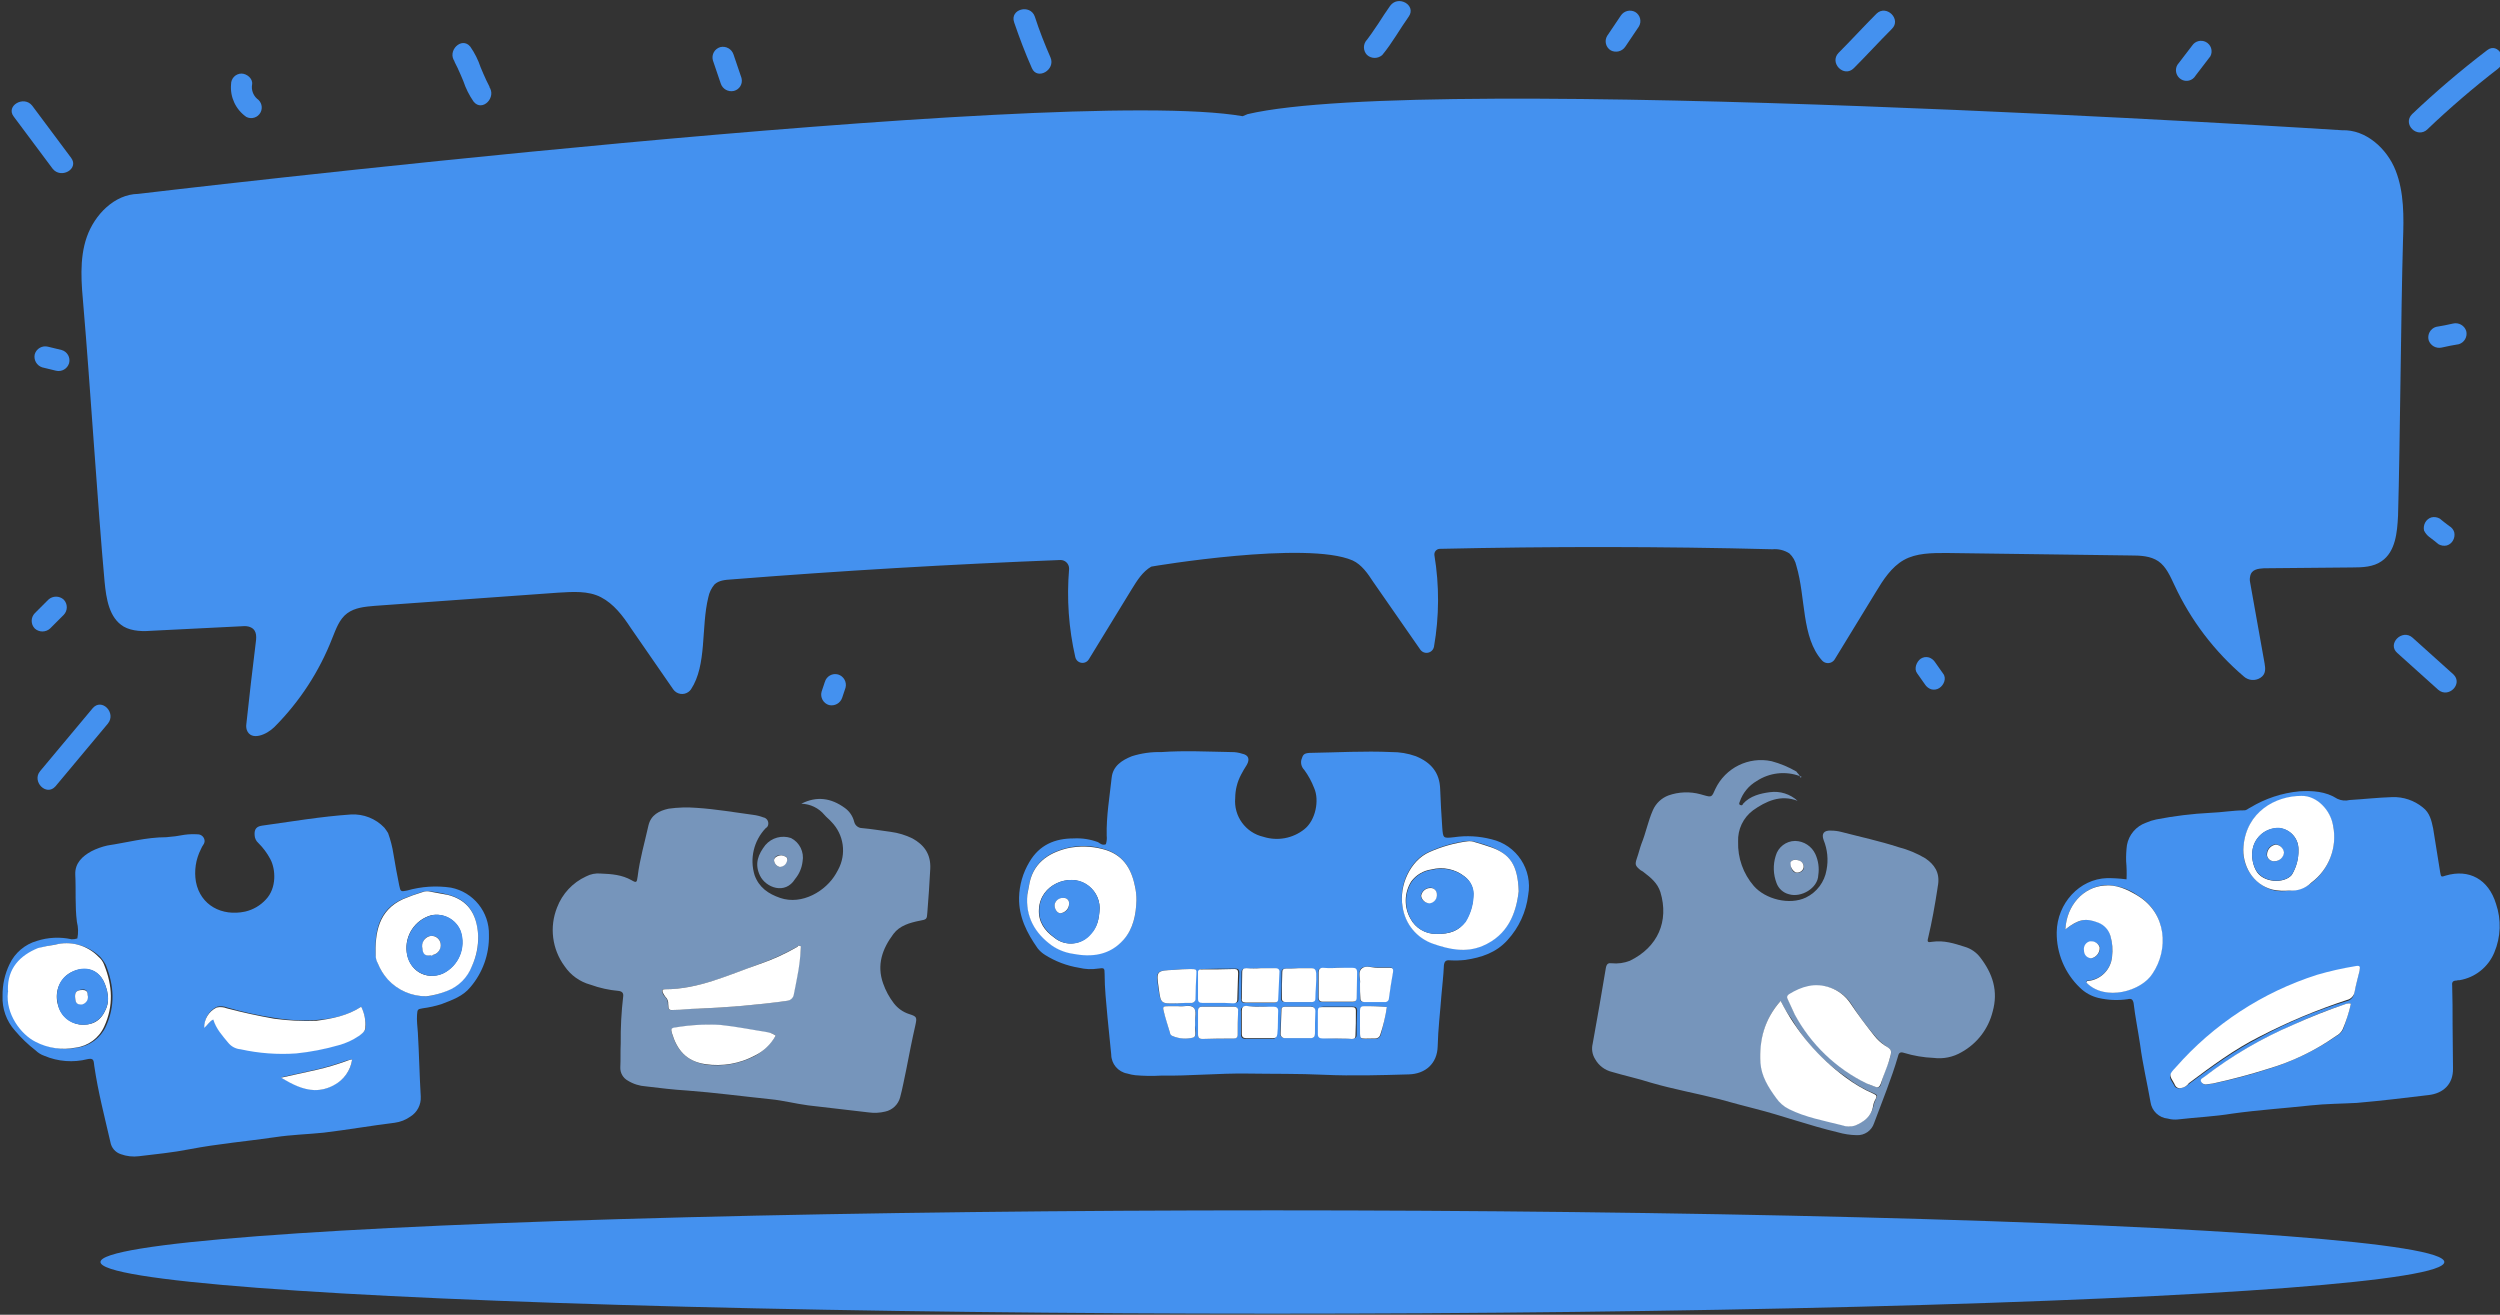 <?xml version="1.0" encoding="utf-8"?>
<!-- Generator: Adobe Illustrator 24.2.1, SVG Export Plug-In . SVG Version: 6.00 Build 0)  -->
<svg version="1.1" id="Layer_1" xmlns="http://www.w3.org/2000/svg" xmlns:xlink="http://www.w3.org/1999/xlink" x="0px" y="0px"
	 width="502px" height="264px" viewBox="0 0 502 264" enable-background="new 0 0 502 264" xml:space="preserve">
<rect x="0" y="0" width="502" height="264" fill="#333333" stroke="none"/>
<g>
	<path id="Path_194-2_1_" fill="#7695BB" d="M160.904,161.39c3.07-1.577,5.974-1.162,8.713,0.83c0.958,0.677,1.637,1.68,1.908,2.821
		c0.186,0.722,0.831,1.231,1.577,1.245c1.908,0.166,3.817,0.498,5.725,0.747c1.529,0.199,3.014,0.648,4.398,1.328
		c2.406,1.328,3.734,3.236,3.568,6.14c-0.166,2.904-0.332,5.808-0.581,8.713c-0.083,1.411-0.166,1.411-1.494,1.66
		c-2.074,0.415-4.066,0.996-5.311,2.655c-2.24,2.987-3.402,6.223-2.074,9.957c0.502,1.434,1.23,2.779,2.157,3.983
		c0.781,1.014,1.852,1.766,3.07,2.157c1.577,0.498,1.577,0.664,1.245,2.24c-0.664,2.904-1.245,5.891-1.826,8.879
		c-0.415,1.908-0.747,3.817-1.245,5.642c-0.393,1.423-1.544,2.51-2.987,2.821c-1.086,0.264-2.212,0.32-3.319,0.166
		c-4.066-0.498-8.049-0.913-12.115-1.411c-2.572-0.332-5.062-0.996-7.634-1.245c-5.642-0.581-11.202-1.328-16.761-1.743
		c-2.738-0.166-5.476-0.498-8.215-0.83c-1.294-0.082-2.548-0.481-3.651-1.162c-0.959-0.532-1.537-1.559-1.494-2.655
		c0.083-1.577,0-3.153,0.083-4.813c-0.039-3.161,0.127-6.32,0.498-9.459c0.083-0.664-0.249-0.996-0.913-1.079
		c-1.927-0.167-3.824-0.585-5.642-1.245c-2.134-0.576-3.99-1.902-5.228-3.734c-2.501-3.405-3.066-7.861-1.494-11.783
		c1.046-2.756,3.131-4.99,5.808-6.223c0.916-0.485,1.956-0.687,2.987-0.581c2.157,0.083,4.232,0.249,6.14,1.328
		c0.996,0.581,1.079,0.498,1.245-0.747c0.415-3.485,1.411-6.804,2.157-10.206c0.498-2.157,2.157-2.987,4.066-3.402
		c1.869-0.261,3.761-0.317,5.642-0.166c3.817,0.249,7.634,0.913,11.368,1.411c0.681,0.087,1.349,0.254,1.991,0.498
		c0.662,0.118,1.106,0.747,0.996,1.411c-0.031,0.316-0.218,0.596-0.498,0.747c-2.408,2.513-3.265,6.133-2.24,9.459
		c0.913,2.489,2.738,3.734,5.145,4.564c4.398,1.494,9.21-1.411,11.202-4.896c0.166-0.249,0.249-0.498,0.415-0.747
		c1.722-3.151,1.184-7.058-1.328-9.625c-0.415-0.498-0.996-0.913-1.411-1.411C164.399,162.247,162.704,161.43,160.904,161.39z
		 M160.821,190.017c-0.222-0.184-0.552-0.153-0.736,0.07c-0.004,0.004-0.007,0.009-0.011,0.013
		c-2.439,1.381-4.993,2.547-7.634,3.485c-6.14,2.24-12.198,5.062-19.002,5.062c-0.498,0-0.581,0.332-0.415,0.664
		c0.083,0.319,0.256,0.607,0.498,0.83c0.406,0.387,0.619,0.934,0.581,1.494c0.166,1.245,0.166,1.245,1.328,1.162
		c1.577-0.083,3.153-0.249,4.564-0.249c5.974-0.249,11.949-0.747,17.923-1.577c0.729-0.043,1.324-0.602,1.411-1.328
		c0.249-1.162,0.415-2.323,0.664-3.402C160.395,194.185,160.673,192.107,160.821,190.017L160.821,190.017z M155.76,207.957
		c-0.424-0.347-0.947-0.55-1.494-0.581c-3.153-0.498-6.389-1.162-9.625-1.494c-2.996-0.207-6.007-0.04-8.961,0.498
		c-0.913,0.083-0.996,0.332-0.747,1.162c0.996,3.319,2.821,5.476,6.721,6.223c3.42,0.475,6.902-0.135,9.957-1.743
		C153.32,211.046,154.749,209.646,155.76,207.957z"/>
	<path id="Path_200-2_1_" fill="#7695BB" d="M161.153,173.007c-0.148,1.282-0.667,2.493-1.494,3.485
		c-1.991,3.236-5.891,1.743-7.053-0.664c-1.162-2.406-0.332-4.315,1.079-6.14c1.266-1.477,3.303-2.035,5.145-1.411
		C160.568,169.164,161.513,171.089,161.153,173.007z M158.083,172.592c0.083-0.498-0.249-0.664-1.162-0.83
		c-0.913-0.166-1.494,0.332-1.494,0.996c0.059,0.647,0.528,1.183,1.162,1.328C157.364,173.975,157.973,173.367,158.083,172.592
		L158.083,172.592z"/>
	<path id="Path_204-2_1_" fill="#FFFFFF" d="M160.821,190.017c-0.08,2.091-0.33,4.172-0.747,6.223
		c-0.249,1.162-0.415,2.323-0.664,3.402c-0.084,0.727-0.68,1.288-1.411,1.328c-5.891,0.83-11.949,1.328-17.923,1.577
		c-1.577,0-3.153,0.249-4.564,0.249c-1.245,0.083-1.245,0-1.328-1.162c0.047-0.561-0.167-1.112-0.581-1.494
		c-0.196-0.257-0.363-0.536-0.498-0.83c-0.166-0.415-0.083-0.664,0.415-0.664c6.804,0,12.778-2.904,19.002-5.062
		c2.654-0.906,5.211-2.073,7.634-3.485C160.24,189.851,160.489,189.851,160.821,190.017z"/>
	<path id="Path_205-2_1_" fill="#FFFFFF" d="M155.76,207.957c-0.944,1.72-2.392,3.11-4.149,3.983
		c-3.044,1.641-6.537,2.252-9.957,1.743c-3.9-0.581-5.725-2.904-6.721-6.223c-0.249-0.83-0.166-1.079,0.747-1.162
		c2.959-0.499,5.965-0.666,8.961-0.498c3.236,0.332,6.472,0.996,9.625,1.494C154.805,207.408,155.313,207.634,155.76,207.957z"/>
	<path id="Path_235-2_1_" fill="#FFFFFF" d="M158.083,172.592c-0.026,0.814-0.68,1.468-1.494,1.494
		c-0.634-0.145-1.103-0.68-1.162-1.328c0-0.581,0.747-0.996,1.494-0.996C157.751,171.928,158.083,172.094,158.083,172.592z"/>
	<path id="Path_198-2_1_" fill="#7695BB" d="M361.376,155.831c-2.872-1.052-6.073-0.683-8.63,0.996
		c-1.598,0.927-2.806,2.401-3.402,4.149c-0.083,0.249-0.249,0.498,0.083,0.664c0.332,0.166,0.498,0,0.581-0.249
		c1.411-1.577,3.485-2.074,5.393-2.323c2.02-0.275,4.058,0.364,5.559,1.743c-3.402-1.328-6.389,0.083-8.961,1.908
		c-1.977,1.479-3.095,3.84-2.987,6.306c-0.098,3.25,1.027,6.419,3.153,8.879c2.323,2.655,7.136,3.9,10.455,2.323
		c2.205-1.067,3.753-3.141,4.149-5.559c0.39-2.006,0.188-4.081-0.581-5.974c-0.498-1.328,0.083-1.991,1.494-1.908
		c0.671,0.001,1.34,0.085,1.991,0.249c3.817,0.996,7.717,1.826,11.534,3.07c1.895,0.487,3.711,1.241,5.393,2.24
		c1.826,1.245,2.904,2.821,2.572,5.228c-0.083,0.332-0.083,0.664-0.166,1.079c-0.498,3.236-1.079,6.472-1.826,9.625
		c-0.249,0.913-0.083,0.996,0.83,0.83c2.323-0.332,4.398,0.332,6.472,0.996c1.257,0.358,2.364,1.115,3.153,2.157
		c2.489,3.236,3.651,6.721,2.489,10.87c-0.858,3.456-3.111,6.401-6.223,8.132c-1.698,1.006-3.685,1.415-5.642,1.162
		c-1.998-0.082-3.977-0.416-5.891-0.996c-0.747-0.249-1.079-0.083-1.245,0.664c-1.328,4.564-3.153,8.961-4.813,13.442
		c-0.485,1.497-1.913,2.483-3.485,2.406c-1.292-0.024-2.576-0.22-3.817-0.581c-5.642-1.328-11.036-3.319-16.595-4.73
		c-2.323-0.581-4.73-1.245-7.136-1.908c-4.564-1.162-9.21-1.991-13.774-3.319c-2.572-0.83-5.311-1.411-7.8-2.157
		c-1.444-0.343-2.678-1.276-3.402-2.572c-0.576-0.913-0.756-2.022-0.498-3.07c0.913-5.062,1.825-10.206,2.655-15.268
		c0.166-0.83,0.498-0.996,1.162-0.913c1.239,0.127,2.491-0.044,3.651-0.498c5.642-2.738,7.883-7.966,6.14-13.774
		c-0.581-1.826-1.908-2.904-3.319-3.983c-0.249-0.249-0.581-0.332-0.747-0.498c-0.996-0.83-1.079-1.079-0.664-2.323
		c0.332-0.913,0.581-1.991,0.913-2.904c0.913-2.24,1.328-4.564,2.323-6.804c0.6-1.336,1.703-2.38,3.07-2.904
		c2.081-0.744,4.34-0.831,6.472-0.249c0.249,0.083,0.332,0.083,0.581,0.166c1.742,0.498,1.66,0.415,2.406-1.245
		c2.021-4.242,6.69-6.543,11.285-5.559c1.744,0.467,3.418,1.165,4.979,2.074C360.961,155.333,361.293,155.499,361.376,155.831
		L361.376,155.831z M357.559,200.97c-3.236,3.651-4.232,7.717-3.983,12.281c0.166,2.738,1.577,5.062,3.153,7.136
		c0.627,0.976,1.519,1.753,2.572,2.24c3.319,1.577,7.053,2.24,10.621,3.236c0.843,0.359,1.791,0.389,2.655,0.083
		c1.66-0.747,3.07-1.743,3.568-3.651c0.118-0.603,0.313-1.189,0.581-1.743c0.415-0.498,0.083-0.83-0.415-0.996
		c-1.994-0.816-3.865-1.905-5.559-3.236c-4.531-3.033-8.306-7.064-11.036-11.783C358.876,203.426,358.153,202.23,357.559,200.97z
		 M379.299,213.085c0.664-2.157,0.664-2.157-0.664-3.07c-0.768-0.547-1.465-1.188-2.074-1.908c-1.796-2.086-3.433-4.305-4.896-6.638
		c-0.97-1.419-2.364-2.493-3.983-3.07c-2.987-0.996-5.725-0.166-8.298,1.328c-0.319,0.142-0.493,0.49-0.415,0.83
		c0,0.046,0.037,0.083,0.083,0.083c0.415,0.996,0.913,2.074,1.411,3.07c3.323,5.955,8.351,10.781,14.438,13.857
		c0.566,0.257,1.148,0.479,1.742,0.664c0.581,0.249,0.913,0.083,1.079-0.581C378.106,216.082,378.634,214.554,379.299,213.085z"/>
	<path id="Path_201-2_1_" fill="#7695BB" d="M359.218,179.562c-1.151-0.285-2.085-1.126-2.489-2.24
		c-0.674-1.754-0.732-3.685-0.166-5.476c0.488-1.754,2.079-2.972,3.9-2.987c1.753,0.031,3.333,1.063,4.066,2.655
		c0.602,1.324,0.803,2.795,0.581,4.232C365.027,178.317,361.708,180.309,359.218,179.562z M361.127,172.758
		c-0.83-0.249-1.411-0.083-1.494,0.498c-0.166,0.83,0.249,1.908,0.996,1.991c0.656,0.136,1.317-0.212,1.577-0.83
		C362.346,173.665,361.871,172.935,361.127,172.758L361.127,172.758z"/>
	<path id="Path_203-2_1_" fill="#7695BB" d="M361.376,155.831l0.415,0.166C361.459,156.246,361.459,156.08,361.376,155.831z"/>
	<path id="Path_219-2_1_" fill="#FFFFFF" d="M357.559,200.97c3.089,6.108,7.582,11.398,13.11,15.434
		c1.726,1.284,3.591,2.37,5.559,3.236c0.498,0.249,0.747,0.415,0.415,0.996c-0.316,0.533-0.514,1.127-0.581,1.743
		c-0.415,1.908-1.826,2.904-3.568,3.651c-0.87,0.264-1.803,0.235-2.655-0.083c-3.568-0.913-7.302-1.577-10.621-3.236
		c-1.035-0.514-1.921-1.285-2.572-2.24c-1.577-2.157-2.987-4.398-3.153-7.136C353.244,208.687,354.323,204.638,357.559,200.97z"/>
	<path id="Path_220-2_1_" fill="#FFFFFF" d="M379.299,213.085c-0.332,1.079-1.079,2.821-1.66,4.564
		c-0.249,0.581-0.498,0.83-1.079,0.581s-1.162-0.415-1.742-0.664c-6.138-3.004-11.185-7.848-14.438-13.857
		c-0.498-0.996-0.913-2.074-1.411-3.07c-0.207-0.291-0.14-0.695,0.151-0.903c0.005-0.003,0.01-0.007,0.015-0.01l0.083-0.083
		c2.572-1.577,5.228-2.406,8.298-1.328c1.619,0.577,3.013,1.652,3.983,3.07c1.494,2.24,3.236,4.564,4.896,6.638
		c0.587,0.741,1.287,1.385,2.074,1.908C379.963,210.844,379.963,210.844,379.299,213.085z"/>
	<path id="Path_236-2_1_" fill="#FFFFFF" d="M361.127,172.758c0.693,0.133,1.147,0.803,1.014,1.496
		c-0.005,0.027-0.011,0.054-0.018,0.081c-0.228,0.646-0.915,1.008-1.577,0.83c-0.703-0.402-1.096-1.188-0.996-1.991
		C359.716,172.758,360.297,172.509,361.127,172.758z"/>
	<path id="Path_195-2_1_" fill="#4491EF" d="M427.01,176.575c0.054-1.217,0.027-2.437-0.083-3.651
		c-0.03-1.081,0.026-2.163,0.166-3.236c0.378-2.069,1.834-3.778,3.817-4.481c0.665-0.296,1.361-0.518,2.074-0.664
		c3.588-0.697,7.22-1.141,10.87-1.328c2.323-0.083,4.564-0.498,6.804-0.498c0.498,0,0.83-0.415,1.245-0.581
		c2.979-1.8,6.326-2.906,9.791-3.236c2.655-0.166,5.311,0,7.634,1.494c0.775,0.372,1.656,0.46,2.489,0.249
		c2.821-0.166,5.725-0.498,8.547-0.581c2.231-0.078,4.414,0.66,6.14,2.074c1.411,1.079,1.742,2.655,2.074,4.232
		c0.498,2.987,0.913,5.808,1.411,8.796c0.166,0.913,0.166,0.996,1.079,0.664c4.73-1.411,8.63,0.747,10.123,5.642
		c1.098,3.193,0.979,6.679-0.332,9.791c-1.211,2.93-3.844,5.031-6.97,5.559c-0.225-0.013-0.45,0.015-0.664,0.083
		c-0.664,0-0.913,0.332-0.83,0.913c0.083,2.572,0.083,5.228,0.083,7.8c0,2.987,0.083,5.891,0.083,8.879
		c0.083,3.236-1.991,5.062-4.896,5.393c-4.813,0.581-9.625,1.162-14.438,1.577c-3.07,0.166-6.14,0.166-9.21,0.498
		c-5.311,0.581-10.538,0.913-15.849,1.66c-3.568,0.581-7.302,0.747-10.87,1.162c-0.668,0.069-1.344,0.013-1.991-0.166
		c-1.791-0.163-3.234-1.538-3.485-3.319c-0.664-3.817-1.577-7.634-2.074-11.451c-0.415-2.821-0.996-5.642-1.328-8.464
		c-0.166-0.747-0.498-0.913-1.162-0.747c-1.962,0.288-3.961,0.204-5.891-0.249c-1.411-0.337-2.703-1.054-3.734-2.074
		c-3.025-2.901-4.708-6.928-4.647-11.119c0.083-5.808,4.564-10.704,10.123-10.87C424.415,176.321,425.717,176.404,427.01,176.575z
		 M437.963,218.478c0.567-0.076,1.093-0.339,1.494-0.747c4.564-3.402,9.21-6.804,14.272-9.376c5.55-3.011,11.387-5.457,17.425-7.302
		c0.832-0.149,1.47-0.821,1.577-1.66c0.249-1.411,0.664-2.821,0.996-4.232c0.249-0.913,0.166-1.079-0.83-0.913
		c-2.616,0.365-5.198,0.947-7.717,1.743c-10.975,3.505-20.786,9.937-28.378,18.603c-1.411,1.577-1.328,1.577-0.249,3.319
		c0.083,0.083,0.083,0.166,0.166,0.332c0.339,0.303,0.815,0.398,1.245,0.249V218.478z M414.73,186.615
		c2.738-2.074,4.149-2.323,6.638-1.411c1.206,0.412,2.115,1.415,2.406,2.655c0.395,1.345,0.508,2.758,0.332,4.149
		c-0.199,2.586-2.231,4.653-4.813,4.896c-0.249,0-0.415,0-0.332,0.332c3.734,3.9,11.036,1.743,13.276-1.826
		c3.153-4.896,2.821-12.115-3.07-15.683c-1.94-1.362-4.269-2.061-6.638-1.991C418.215,178.234,414.979,181.802,414.73,186.615z
		 M459.703,178.815c1.593,0.014,3.143-0.513,4.398-1.494c3.496-2.654,5.197-7.052,4.398-11.368
		c-0.581-3.319-3.319-6.057-6.389-6.057c-5.228,0.083-11.036,3.236-11.617,10.123c-0.39,3.944,2.086,7.605,5.891,8.713
		C457.47,179.009,458.605,179.037,459.703,178.815L459.703,178.815z M472.067,201.551c-0.332-0.166-0.581,0-0.83,0
		c-3.66,1.165-7.237,2.579-10.704,4.232c-6.366,2.721-12.361,6.24-17.84,10.472c-0.332,0.249-0.83,0.415-0.664,0.913
		c0.182,0.462,0.683,0.713,1.162,0.581c0.415-0.083,0.83-0.083,1.245-0.166c3.786-0.791,7.525-1.788,11.202-2.987
		c4.814-1.488,9.374-3.698,13.525-6.555c0.576-0.285,1.042-0.752,1.328-1.328c0.624-1.683,1.151-3.401,1.577-5.145V201.551z
		 M418.464,190.847c0.086,0.833,0.744,1.491,1.577,1.577c0.982-0.254,1.665-1.143,1.66-2.157c-0.286-0.871-1.224-1.345-2.094-1.059
		c-0.674,0.221-1.133,0.847-1.142,1.557V190.847z"/>
	<path id="Path_206-2_1_" fill="#FFFFFF" d="M437.963,218.478c-0.456,0.133-0.943-0.076-1.162-0.498
		c-0.083-0.083-0.083-0.166-0.166-0.332c-1.079-1.826-1.162-1.826,0.249-3.319c7.594-8.66,17.405-15.086,28.378-18.587
		c2.534-0.738,5.111-1.32,7.717-1.743c0.83-0.166,0.996,0,0.83,0.913c-0.332,1.411-0.747,2.821-0.996,4.232
		c-0.135,0.825-0.76,1.483-1.577,1.66c-5.993,1.968-11.82,4.41-17.425,7.302c-5.145,2.572-9.708,5.974-14.272,9.376
		C439.183,218.027,438.608,218.39,437.963,218.478z"/>
	<path id="Path_207-2_1_" fill="#FFFFFF" d="M414.73,186.615c0.249-4.813,3.568-8.464,7.8-8.796
		c2.406-0.249,4.564,0.747,6.638,1.991c5.974,3.568,6.306,10.87,3.07,15.683c-2.24,3.568-9.542,5.642-13.276,1.825
		c0-0.332,0.166-0.332,0.332-0.332c2.57-0.268,4.588-2.322,4.813-4.896c0.179-1.391,0.066-2.804-0.332-4.149
		c-0.344-1.212-1.234-2.194-2.406-2.655C418.796,184.292,417.385,184.541,414.73,186.615z"/>
	<path id="Path_208-2_1_" fill="#FFFFFF" d="M459.703,178.815c-1.108,0.111-2.227,0.055-3.319-0.166
		c-4.066-0.996-6.223-4.979-5.891-8.713c0.581-6.887,6.389-10.123,11.617-10.123c3.07-0.083,5.891,2.821,6.389,6.057
		c0.849,4.32-0.863,8.743-4.398,11.368C462.943,178.392,461.331,178.97,459.703,178.815z M461.529,170.601
		c0.034-2.239-1.669-4.123-3.9-4.315c-2.6-0.092-4.868,1.751-5.311,4.315c-0.23,1.418,0.003,2.873,0.664,4.149
		c1.328,2.572,5.725,2.738,7.219,0.913C461.111,174.133,461.571,172.379,461.529,170.601L461.529,170.601z"/>
	<path id="Path_209-2_1_" fill="#FFFFFF" d="M472.067,201.551c-0.389,1.763-0.945,3.486-1.66,5.145
		c-0.285,0.576-0.752,1.042-1.328,1.328c-4.122,2.906-8.691,5.12-13.525,6.555c-3.651,1.162-7.385,2.157-11.202,2.987
		c-0.415,0.083-0.83,0.083-1.245,0.166c-0.475,0.096-0.954-0.143-1.162-0.581c-0.166-0.498,0.332-0.664,0.664-0.913
		c5.48-4.226,11.475-7.739,17.84-10.455c3.485-1.577,7.053-2.987,10.704-4.232C471.403,201.551,471.735,201.385,472.067,201.551z"/>
	<path id="Path_210-2_1_" fill="#FFFFFF" d="M418.464,190.847c-0.149-0.818,0.357-1.614,1.162-1.826h0.166
		c0.831-0.087,1.603,0.439,1.826,1.245c0.037,1.025-0.66,1.931-1.66,2.157c-0.834-0.008-1.503-0.691-1.495-1.525
		C418.463,190.881,418.463,190.864,418.464,190.847z"/>
	<path id="Path_238-2_1_" fill="#4491EF" d="M461.529,170.617c0.074,1.756-0.389,3.493-1.328,4.979
		c-1.411,1.826-5.725,1.743-7.219-0.913c-0.68-1.27-0.913-2.731-0.664-4.149c0.465-2.55,2.719-4.381,5.311-4.315
		C459.873,166.452,461.566,168.361,461.529,170.617z M456.799,172.94c0.976-0.044,1.743-0.849,1.742-1.825
		c-0.095-0.86-0.796-1.525-1.66-1.577c-1.016,0.161-1.759,1.045-1.742,2.074c0.07,0.767,0.723,1.348,1.494,1.328H456.799z"/>
	<path id="Path_244-2_1_" fill="#FFFFFF" d="M456.799,172.924c-0.754,0.105-1.453-0.411-1.577-1.162v-0.083
		c-0.02-1.03,0.724-1.917,1.742-2.074c0.863,0.051,1.564,0.717,1.66,1.577C458.553,172.144,457.764,172.897,456.799,172.924z"/>
	<path id="Path_196-2_1_" fill="#4491EF" d="M15.529,188.441c0.222-1.099,0.193-2.233-0.083-3.319
		c-0.415-3.153-0.166-6.389-0.332-9.542c-0.083-2.24,1.411-3.651,3.236-4.647c1.025-0.522,2.113-0.913,3.236-1.162
		c3.9-0.581,7.8-1.66,11.783-1.66c1.254-0.09,2.501-0.256,3.734-0.498c0.853-0.109,1.714-0.137,2.572-0.083
		c0.753-0.014,1.379,0.575,1.411,1.328c-0.006,0.268-0.093,0.529-0.249,0.747c-0.201,0.284-0.368,0.59-0.498,0.913
		c-1.031,2.02-1.38,4.32-0.996,6.555c0.913,4.73,5.228,6.97,9.874,5.974c1.594-0.365,3.04-1.204,4.149-2.406
		c2.24-2.323,1.991-6.14,0.913-8.132c-0.631-1.196-1.443-2.288-2.406-3.236c-0.456-0.4-0.726-0.971-0.747-1.577
		c-0.083-1.162,0.332-1.743,1.494-1.908c5.974-0.83,11.783-1.826,17.84-2.24c2.522-0.146,4.98,0.825,6.721,2.655
		c0.268,0.346,0.517,0.706,0.747,1.079c0.496,1.372,0.857,2.79,1.079,4.232c0.332,2.074,0.747,4.232,1.162,6.306
		c0.249,1.245,0.332,1.245,1.577,0.996c2.857-0.819,5.856-1.017,8.796-0.581c4.532,0.893,7.757,4.925,7.634,9.542
		c0.083,3.826-1.247,7.547-3.734,10.455c-1.494,1.825-3.651,2.572-5.808,3.402c-1.218,0.386-2.467,0.664-3.734,0.83
		c-1.079,0.166-1.079,0.249-1.162,1.328c-0.083,1.079,0.083,2.406,0.166,3.568c0.249,4.315,0.332,8.63,0.581,12.861
		c0.084,1.606-0.71,3.131-2.074,3.983c-0.933,0.667-2.016,1.094-3.153,1.245c-4.73,0.581-9.459,1.411-14.272,1.991
		c-3.236,0.332-6.555,0.415-9.791,0.913c-5.725,0.83-11.451,1.328-17.093,2.406c-3.319,0.664-6.804,0.996-10.206,1.411
		c-1.233,0.155-2.485,0.013-3.651-0.415c-1.084-0.356-1.882-1.282-2.074-2.406c-1.162-5.062-2.489-10.123-3.236-15.268
		c0-0.249-0.083-0.415-0.083-0.664c-0.083-0.747-0.415-0.913-1.245-0.747c-2.899,0.736-5.959,0.503-8.713-0.664
		c-0.653-0.228-1.247-0.596-1.743-1.079c-1.521-1.176-2.912-2.511-4.149-3.983c-1.712-1.907-2.606-4.41-2.489-6.97
		c-0.037-2.211,0.446-4.399,1.411-6.389c1.074-2.263,3.069-3.955,5.476-4.647c2.252-0.73,4.659-0.845,6.97-0.332
		C14.761,188.622,15.155,188.566,15.529,188.441z M70.708,212.753c-0.337,0.015-0.672,0.07-0.996,0.166
		c-2.011,0.722-4.061,1.332-6.14,1.826c-2.323,0.498-4.564,0.996-7.136,1.577c2.24,1.328,4.232,2.406,6.721,2.489
		c1.371,0.075,2.733-0.272,3.9-0.996C69.024,216.82,70.385,214.933,70.708,212.753l0.083-0.083L70.708,212.753z M11.048,189.702
		c-1.04,0.133-2.068,0.355-3.07,0.664c-3.734,1.577-6.14,4.149-6.057,8.381v0.498c-0.415,4.398,2.655,8.464,5.559,9.957
		c2.474,1.288,5.312,1.697,8.049,1.162c2.507-0.337,4.668-1.934,5.725-4.232c1.908-4.149,1.66-8.215,0-12.364
		c-0.319-0.598-0.709-1.155-1.162-1.66C17.687,189.814,14.276,188.907,11.048,189.702z M85.644,200.074
		c1.432-0.182,2.83-0.573,4.149-1.162c2.259-0.927,4.052-2.72,4.979-4.979c0.911-1.914,1.338-4.022,1.245-6.14
		c-0.332-4.647-2.24-7.136-5.974-8.132c-1.173-0.301-2.365-0.523-3.568-0.664c-0.554-0.053-1.113-0.025-1.66,0.083
		c-1.328,0.415-2.655,0.913-3.9,1.411c-4.979,2.157-5.725,6.638-5.476,11.368c0.078,0.513,0.217,1.014,0.415,1.494
		c0.452,1.196,1.128,2.294,1.991,3.236c1.992,2.207,4.826,3.467,7.8,3.468V200.074z M72.534,202.148
		c-2.738,1.826-5.725,2.406-8.879,2.655c-2.855,0.193-5.723,0.054-8.547-0.415c-3.195-0.484-6.355-1.177-9.459-2.074
		c-0.659-0.264-1.382-0.322-2.074-0.166c-1.564,0.741-2.541,2.337-2.489,4.066c0.664-0.498,1.079-1.245,1.825-1.66
		c0.498,1.908,1.743,3.236,2.987,4.647c0.61,0.768,1.512,1.249,2.489,1.328c3.697,0.65,7.45,0.928,11.202,0.83
		c2.897-0.264,5.761-0.82,8.547-1.66c1.413-0.402,2.756-1.018,3.983-1.826c0.581-0.415,1.328-0.83,1.328-1.743
		C73.431,204.753,73.12,203.395,72.534,202.148L72.534,202.148z"/>
	<path id="Path_211-2_1_" fill="#FFFFFF" d="M11.048,189.702c3.126-0.839,6.461,0.082,8.713,2.406
		c0.531,0.438,0.932,1.011,1.162,1.66c1.66,4.149,1.908,8.215,0,12.364c-1.044,2.31-3.211,3.912-5.725,4.232
		c-2.737,0.535-5.575,0.126-8.049-1.162c-2.987-1.494-6.057-5.642-5.559-9.957c0.083-0.166,0-0.332,0-0.498
		c-0.083-4.315,2.406-6.887,6.057-8.381C8.767,190.08,9.903,189.858,11.048,189.702z M21.586,199.493
		c-0.034-0.369-0.118-0.732-0.249-1.079c-1.245-4.481-5.145-4.481-7.634-2.821c-1.917,1.404-2.747,3.861-2.074,6.14
		c0.513,2.071,2.21,3.637,4.315,3.983c2.406,0.249,4.149-0.581,5.145-2.738C21.662,201.912,21.838,200.677,21.586,199.493z"/>
	<path id="Path_212-2_1_" fill="#FFFFFF" d="M85.644,200.057c-2.965,0.026-5.802-1.211-7.8-3.402
		c-0.846-0.955-1.52-2.05-1.991-3.236c-0.252-0.459-0.394-0.97-0.415-1.494c-0.166-4.647,0.581-9.127,5.476-11.368
		c1.272-0.543,2.574-1.014,3.9-1.411c0.532-0.195,1.111-0.224,1.66-0.083c1.162,0.249,2.406,0.415,3.568,0.664
		c3.734,0.996,5.725,3.568,5.974,8.132c0.053,2.114-0.373,4.213-1.245,6.14c-0.879,2.29-2.688,4.1-4.979,4.979
		C88.461,199.512,87.067,199.875,85.644,200.057z M81.661,191.179c0.498,3.734,3.817,5.725,7.219,4.315
		c3.192-1.524,4.729-5.205,3.568-8.547c-0.943-2.338-3.423-3.665-5.891-3.153C83.326,184.71,81.247,187.846,81.661,191.179
		L81.661,191.179z"/>
	<path id="Path_213-2_1_" fill="#FFFFFF" d="M72.534,202.148c0.639,1.285,0.925,2.717,0.83,4.149c0,0.83-0.747,1.328-1.328,1.743
		c-1.218,0.823-2.564,1.44-3.983,1.826c-2.794,0.807-5.654,1.363-8.547,1.66c-3.754,0.264-7.527-0.015-11.202-0.83
		c-0.978-0.079-1.879-0.56-2.489-1.328c-1.162-1.411-2.406-2.738-2.987-4.647c-0.747,0.332-1.162,1.162-1.825,1.66
		c-0.036-1.725,0.936-3.314,2.489-4.066c0.692-0.156,1.416-0.098,2.074,0.166c3.153,0.83,6.223,1.494,9.459,2.074
		c2.831,0.388,5.691,0.527,8.547,0.415C66.726,204.538,69.796,203.957,72.534,202.148z"/>
	<path id="Path_214-2_1_" fill="#FFFFFF" d="M70.708,212.753c-0.32,2.202-1.679,4.115-3.651,5.145
		c-1.19,0.668-2.535,1.011-3.9,0.996c-2.406-0.083-4.481-1.162-6.721-2.489c2.572-0.581,4.813-1.079,7.136-1.577
		c2.082-0.482,4.133-1.092,6.14-1.826C70.027,212.86,70.364,212.775,70.708,212.753L70.708,212.753z"/>
	<path id="Path_215-2_1_" fill="#FFFFFF" d="M70.708,212.753l0.083-0.083L70.708,212.753z"/>
	<path id="Path_239-2_1_" fill="#4491EF" d="M21.586,199.476c0.252,1.184,0.076,2.419-0.498,3.485
		c-0.868,1.999-3.001,3.135-5.145,2.738c-2.158-0.233-3.911-1.85-4.315-3.983c-0.581-2.572,0.166-4.896,2.074-6.14
		c2.489-1.743,6.389-1.743,7.634,2.821C21.468,198.745,21.552,199.107,21.586,199.476z M15.114,200.555
		c0.083,0.913,0.498,1.162,1.245,1.079c0.913-0.083,1.328-0.913,1.245-1.908c-0.083-0.996-0.498-1.162-1.411-0.996
		S14.948,199.476,15.114,200.555z"/>
	<path id="Path_240-2_1_" fill="#4491EF" d="M81.661,191.179c-0.377-3.35,1.732-6.478,4.979-7.385
		c2.47-0.53,4.962,0.804,5.891,3.153c1.145,3.341-0.387,7.011-3.568,8.547c-2.604,1.182-5.673,0.029-6.855-2.575
		C81.859,192.369,81.708,191.78,81.661,191.179z M86.474,191.843c1.095,0.006,1.988-0.877,1.994-1.973
		c0-0.034-0.001-0.068-0.002-0.102v-0.332c-0.116-0.946-0.977-1.619-1.923-1.503c-0.023,0.003-0.046,0.006-0.069,0.01
		c-1.162,0.083-1.825,1.162-1.66,2.489C84.98,191.511,85.478,192.008,86.474,191.843z"/>
	<path id="Path_245-2_1_" fill="#FFFFFF" d="M15.114,200.555c-0.166-1.162,0.166-1.66,1.079-1.743
		c0.913-0.083,1.411,0.083,1.411,0.996c0.228,0.802-0.238,1.637-1.04,1.865c-0.067,0.019-0.136,0.033-0.205,0.043
		C15.529,201.717,15.197,201.468,15.114,200.555z"/>
	<path id="Path_246-2_1_" fill="#FFFFFF" d="M86.474,191.843c-1.079,0.166-1.577-0.249-1.66-1.411
		c-0.262-1.096,0.415-2.198,1.511-2.46c0.049-0.012,0.099-0.022,0.148-0.03c0.954-0.106,1.826,0.548,1.991,1.494
		c0.203,1.076-0.502,2.114-1.577,2.323C86.806,191.926,86.723,191.926,86.474,191.843z"/>
	<path id="Path_199-2_1_" fill="#4491EF" d="M222.058,169.522c0.179-0.562,0.235-1.156,0.166-1.743
		c-0.083-3.983,0.581-7.717,0.996-11.617c0.249-2.323,1.991-3.485,4.066-4.315c1.904-0.6,3.895-0.881,5.891-0.83
		c4.73-0.332,9.376-0.083,14.106,0c0.733-0.012,1.462,0.1,2.157,0.332c1.245,0.249,1.577,1.079,0.913,2.24
		c-0.415,0.664-0.83,1.328-1.162,1.991c-0.753,1.434-1.151,3.027-1.162,4.647c-0.334,3.645,2.076,6.977,5.642,7.8
		c2.816,0.903,5.897,0.342,8.215-1.494c2.323-1.826,3.07-5.891,1.991-8.298c-0.498-1.3-1.168-2.528-1.991-3.651
		c-0.521-0.521-0.74-1.272-0.581-1.991c0.332-1.079,0.498-1.328,1.66-1.411c5.476-0.083,10.953-0.415,16.429-0.166
		c1.668-0.015,3.326,0.266,4.896,0.83c3.07,1.245,4.813,3.319,4.896,6.638c0.083,2.489,0.249,5.145,0.415,7.634
		c0.166,2.24,0.166,2.24,2.406,1.991c2.492-0.362,5.031-0.221,7.468,0.415c5.064,1.155,8.319,6.093,7.385,11.202
		c-0.404,3.374-1.854,6.537-4.149,9.044c-2.323,2.572-5.228,3.485-8.464,3.983c-1.019,0.112-2.046,0.139-3.07,0.083
		c-0.83-0.083-1.162,0.166-1.245,1.079c-0.083,1.991-0.332,3.983-0.498,5.974c-0.249,3.402-0.664,6.721-0.747,10.206
		c-0.083,3.485-2.489,5.559-5.808,5.642c-5.642,0.166-11.285,0.332-16.927,0.083c-5.145-0.249-10.289-0.166-15.434-0.249
		c-5.808-0.083-11.617,0.498-17.425,0.415c-1.715,0.097-3.434,0.069-5.145-0.083c-0.535-0.062-1.062-0.173-1.577-0.332
		c-1.857-0.327-3.217-1.932-3.236-3.817l-0.747-7.468c-0.249-2.904-0.581-5.725-0.581-8.713c0-1.245-0.083-1.245-1.328-1.079
		c-1.271,0.194-2.568,0.137-3.817-0.166c-2.417-0.395-4.73-1.269-6.804-2.572c-0.572-0.352-1.077-0.801-1.494-1.328
		c-2.157-3.07-3.817-6.306-3.734-10.206c0.062-2.518,0.776-4.977,2.074-7.136c1.991-3.402,5.062-4.73,8.879-4.73
		c1.666-0.091,3.333,0.164,4.896,0.747C220.979,169.439,221.394,169.787,222.058,169.522z M228.198,180.807
		c0.008-1.033-0.103-2.063-0.332-3.07c-0.83-3.651-2.572-6.306-6.389-7.302c-2.352-0.677-4.839-0.734-7.219-0.166
		c-4.066,0.996-6.97,3.236-7.634,7.551c-0.083,0.581-0.249,1.162-0.332,1.743c-0.332,4.398,1.494,7.634,4.896,10.206
		c1.257,0.827,2.668,1.391,4.149,1.66c3.9,0.664,7.468,0.249,10.289-2.821C227.534,186.532,228.115,183.794,228.198,180.807z
		 M304.952,178.981c-0.166-5.393-1.826-7.385-5.393-8.879c-1.114-0.421-2.249-0.781-3.402-1.079
		c-0.485-0.137-0.99-0.193-1.494-0.166c-2.64,0.326-5.214,1.053-7.634,2.157c-3.817,1.577-6.223,6.721-5.393,10.953
		c0.476,3.447,2.85,6.334,6.14,7.468c3.319,1.162,6.638,1.826,9.957,0.415C302.711,187.694,304.454,183.379,304.952,178.981z
		 M244.462,201.385h3.402c0.498,0,0.83-0.166,0.83-0.747c0-1.743,0.083-3.568,0.166-5.311c0-0.498-0.166-0.83-0.747-0.83
		c-2.157,0-4.481,0-6.638,0.083c-0.284-0.073-0.574,0.097-0.647,0.381c-0.01,0.038-0.015,0.077-0.017,0.117v5.476
		c0,0.581,0.249,0.747,0.83,0.747C242.387,201.385,243.466,201.385,244.462,201.385L244.462,201.385z M253.174,194.415
		L253.174,194.415c-0.996,0.083-1.991,0.083-3.07,0.083c-0.498,0-0.83,0.166-0.83,0.747c0,1.743,0,3.568-0.083,5.311
		c0,0.581,0.249,0.83,0.747,0.83h5.808c0.415,0,0.747-0.166,0.747-0.664c0.083-1.743,0.166-3.568,0.249-5.311
		c0-0.581-0.166-0.913-0.83-0.913C255.083,194.498,254.17,194.415,253.174,194.415L253.174,194.415z M268.608,194.332
		L268.608,194.332c-0.996,0.083-1.991,0.083-3.07,0.083c-0.664,0-0.83,0.249-0.83,0.913v4.979c0,0.581,0.166,0.913,0.83,0.913h5.974
		c0.498,0,0.83-0.166,0.83-0.747c0-1.66,0-3.485,0.083-5.145c0-0.747-0.332-0.913-0.996-0.913
		C270.516,194.415,269.521,194.332,268.608,194.332z M244.545,202.132h-3.07c-0.581,0-0.913,0.166-0.913,0.83v4.73
		c0,0.664,0.249,0.913,0.913,0.913c1.991,0,4.149-0.083,6.223-0.083c0.498,0,0.83-0.166,0.83-0.747c0-1.577,0-3.153,0.083-4.73
		c0-0.747-0.332-0.913-0.996-0.913H244.545z M236.579,201.468L236.579,201.468c0.83-0.083,1.66-0.083,2.489-0.083
		c0.664,0,0.913-0.249,0.913-0.913c-0.028-1.606,0.028-3.212,0.166-4.813c0.083-0.996-0.083-1.079-1.162-1.079
		s-2.074,0.083-3.236,0.166c-3.651,0.166-3.651,0.166-3.153,3.734c0.498,3.07,0.498,3.07,3.568,2.987
		C236.33,201.385,236.413,201.468,236.579,201.468L236.579,201.468z M268.608,208.521h3.07c0.498,0,0.747-0.249,0.747-0.664
		c0-1.66,0-3.402,0.083-4.979c0-0.581-0.332-0.747-0.83-0.747h-5.974c-0.581,0-0.83,0.249-0.83,0.747v4.73
		c0,0.664,0.249,0.913,0.913,0.83C266.616,208.438,267.612,208.521,268.608,208.521L268.608,208.521z M252.842,202.132h-2.738
		c-0.747,0-0.996,0.332-0.913,0.996v4.564c0,0.664,0.249,0.913,0.913,0.913h5.311c0.581,0,0.83-0.166,0.913-0.83
		c0.166-1.494,0.083-3.153,0.166-4.647c0-0.664-0.249-0.913-0.913-0.83c-0.906-0.14-1.823-0.19-2.738-0.149V202.132z
		 M260.808,194.415L260.808,194.415c-0.913,0.083-1.743,0.083-2.738,0.083c-0.415,0-0.747,0.166-0.747,0.664
		c0,1.743,0,3.568-0.083,5.311c0,0.581,0.332,0.747,0.83,0.747h5.145c0.415,0,0.747-0.166,0.747-0.664
		c0-1.66,0.249-3.485,0.166-5.145c0-0.664-0.249-0.996-0.996-0.996L260.808,194.415z M260.808,202.132h-2.738
		c-0.415,0-0.747,0.083-0.83,0.581c-0.083,1.577-0.083,3.236-0.166,4.813c-0.048,0.456,0.282,0.864,0.738,0.913
		c0.058,0.006,0.117,0.006,0.175,0h5.145c0.664,0,0.83-0.249,0.83-0.913c0-1.494,0-3.07,0.083-4.481
		c0-0.747-0.332-0.996-0.996-0.913H260.808z M273.089,197.485v2.904c0,0.581,0.249,0.83,0.83,0.747h4.066
		c0.383,0.069,0.75-0.186,0.819-0.569c0.006-0.031,0.009-0.063,0.011-0.095v-0.083c0.249-1.743,0.581-3.568,0.83-5.311
		c0.083-0.581-0.083-0.83-0.664-0.83h-2.489c-0.996,0-2.323-0.415-3.153,0.166C272.591,195.245,273.172,196.655,273.089,197.485
		L273.089,197.485z M236.579,202.049h-1.991c-0.996,0-1.162,0.166-0.913,0.996c0.415,1.411,0.83,2.904,1.245,4.315
		c0.089,0.27,0.264,0.503,0.498,0.664c1.318,0.527,2.764,0.643,4.149,0.332c0.913-0.332,0.332-1.66,0.415-2.489v-0.498
		c-0.083-0.996,0.415-2.157-0.249-2.987C239.068,201.551,237.741,202.215,236.579,202.049L236.579,202.049z M278.482,202.215
		c-1.516-0.152-3.043-0.18-4.564-0.083c-0.581,0-0.747,0.332-0.747,0.83v3.07c0.083,3.07-0.581,2.572,2.904,2.572h0.166
		c0.46-0.003,0.864-0.306,0.996-0.747C277.749,205.999,278.164,204.116,278.482,202.215L278.482,202.215z"/>
	<path id="Path_221-2_1_" fill="#FFFFFF" d="M228.198,180.807c-0.083,2.904-0.664,5.725-2.572,7.883
		c-2.821,3.153-6.389,3.568-10.289,2.821c-1.489-0.239-2.906-0.805-4.149-1.66c-3.402-2.489-5.311-5.808-4.896-10.206
		c0.083-0.581,0.249-1.162,0.332-1.743c0.664-4.398,3.651-6.555,7.634-7.551c2.385-0.526,4.861-0.469,7.219,0.166
		c3.9,0.996,5.642,3.734,6.389,7.302C228.099,178.798,228.211,179.801,228.198,180.807z M220.813,182.3
		c-0.028-1.989-1.099-3.817-2.821-4.813c-3.319-2.074-9.127,0.083-9.376,5.062c-0.166,2.489,1.079,4.315,3.07,5.725
		c2.179,1.804,5.406,1.508,7.219-0.664l0.083-0.083C220.315,186.2,220.73,184.541,220.813,182.3z"/>
	<path id="Path_222-2_1_" fill="#FFFFFF" d="M304.952,178.981c-0.498,4.398-2.157,8.796-7.219,10.953
		c-3.319,1.411-6.638,0.747-9.957-0.415c-3.294-1.129-5.67-4.018-6.14-7.468c-0.747-4.232,1.577-9.293,5.393-10.953
		c2.427-1.083,4.999-1.81,7.634-2.157c0.504-0.069,1.017-0.012,1.494,0.166c1.079,0.332,2.24,0.664,3.402,1.079
		C303.126,171.513,304.786,173.588,304.952,178.981z M288.356,187.528c2.821,0.083,4.647-0.664,5.891-2.489
		c0.968-1.516,1.512-3.264,1.577-5.062c0.158-1.541-0.503-3.053-1.743-3.983c-1.868-1.487-4.327-2.009-6.638-1.411
		c-1.623,0.225-3.088,1.092-4.066,2.406c-1.421,2.27-1.484,5.137-0.166,7.468C284.226,186.355,286.205,187.536,288.356,187.528
		L288.356,187.528z"/>
	<path id="Path_223-2_1_" fill="#FFFFFF" d="M244.462,201.385h-3.07c-0.581,0-0.83-0.249-0.83-0.747v-5.311
		c-0.073-0.284,0.097-0.574,0.381-0.647c0.038-0.01,0.077-0.015,0.117-0.017h0.166c2.157,0,4.481,0,6.638-0.083
		c0.581,0,0.747,0.249,0.747,0.83c-0.083,1.743-0.083,3.568-0.166,5.311c0,0.581-0.332,0.747-0.83,0.747
		C246.619,201.385,245.54,201.385,244.462,201.385z"/>
	<path id="Path_224-2_1_" fill="#FFFFFF" d="M253.174,194.415h2.904c0.664,0,0.913,0.332,0.83,0.913
		c-0.083,1.743-0.166,3.568-0.249,5.311c0,0.498-0.332,0.664-0.747,0.664h-5.808c-0.581,0-0.83-0.249-0.747-0.83
		c0-1.743,0.083-3.568,0.083-5.311c0-0.581,0.332-0.747,0.83-0.747C251.236,194.498,252.208,194.498,253.174,194.415
		L253.174,194.415z"/>
	<path id="Path_225-2_1_" fill="#FFFFFF" d="M268.608,194.332h2.904c0.664,0,0.996,0.166,0.996,0.913
		c0,1.66-0.083,3.485-0.083,5.145c0,0.581-0.332,0.747-0.83,0.747h-5.974c-0.664,0-0.83-0.332-0.83-0.913v-4.979
		c0-0.581,0.249-0.913,0.83-0.913C266.615,194.415,267.614,194.415,268.608,194.332z"/>
	<path id="Path_226-2_1_" fill="#FFFFFF" d="M244.545,202.148h3.07c0.664,0,1.079,0.166,0.996,0.913
		c-0.083,1.577-0.083,3.153-0.083,4.73c0,0.581-0.332,0.747-0.83,0.747c-1.991,0-4.149,0-6.223,0.083
		c-0.664,0-0.913-0.249-0.913-0.913v-4.73c0-0.664,0.332-0.83,0.913-0.83H244.545z"/>
	<path id="Path_227-2_1_" fill="#FFFFFF" d="M236.579,201.468h-0.332c-3.153,0.083-3.153,0.083-3.568-2.987
		c-0.498-3.568-0.498-3.568,3.153-3.734c1.079-0.083,2.074-0.166,3.236-0.166s1.245,0.083,1.162,1.079
		c-0.083,1.577-0.166,3.236-0.166,4.813c0.048,0.456-0.282,0.864-0.738,0.913c-0.058,0.006-0.117,0.006-0.175,0
		C238.238,201.385,237.409,201.385,236.579,201.468L236.579,201.468z"/>
	<path id="Path_228-2_1_" fill="#FFFFFF" d="M268.608,208.521h-3.07c-0.581,0-0.913-0.249-0.913-0.83v-4.713
		c0-0.581,0.249-0.747,0.83-0.747h5.974c0.498,0,0.83,0.083,0.83,0.747c0,1.66,0,3.402-0.083,4.979c0,0.498-0.249,0.664-0.747,0.664
		c-0.747-0.083-1.826-0.083-2.821-0.083V208.521z"/>
	<path id="Path_229-2_1_" fill="#FFFFFF" d="M252.842,202.148h2.904c0.581,0,0.913,0.249,0.913,0.83
		c-0.083,1.494,0,3.153-0.166,4.647c-0.083,0.664-0.332,0.83-0.913,0.83h-5.311c-0.664,0-0.913-0.249-0.913-0.913v-4.564
		c0-0.664,0.249-0.996,0.913-0.996C251.12,202.12,251.982,202.176,252.842,202.148z"/>
	<path id="Path_230-2_1_" fill="#FFFFFF" d="M260.808,194.415h2.489c0.747,0,0.913,0.332,0.996,0.996
		c0.083,1.743-0.166,3.485-0.166,5.145c0,0.498-0.332,0.664-0.747,0.664h-5.145c-0.498,0-0.83-0.166-0.83-0.747
		c0-1.743,0-3.568,0.083-5.311c0-0.498,0.249-0.664,0.747-0.664C258.983,194.498,259.978,194.498,260.808,194.415L260.808,194.415z"
		/>
	<path id="Path_231-2_1_" fill="#FFFFFF" d="M260.808,202.148h2.323c0.664,0,0.996,0.249,0.996,0.913
		c-0.083,1.494-0.083,3.07-0.083,4.481c0,0.581-0.249,0.913-0.83,0.913h-5.145c-0.456,0.048-0.864-0.282-0.913-0.738
		c-0.006-0.058-0.006-0.117,0-0.175c0.083-1.577,0.083-3.236,0.166-4.813c0-0.498,0.332-0.581,0.83-0.581H260.808z"/>
	<path id="Path_232-2_1_" fill="#FFFFFF" d="M273.089,197.485c0.166-0.83-0.498-2.24,0.332-2.987s1.991-0.166,3.153-0.166h2.489
		c0.581,0,0.747,0.249,0.664,0.83c-0.332,1.743-0.581,3.568-0.83,5.311c0,0.412-0.334,0.747-0.747,0.747h-4.149
		c-0.498,0-0.83-0.249-0.83-0.747C273.089,199.559,273.089,198.647,273.089,197.485z"/>
	<path id="Path_233-2_1_" fill="#FFFFFF" d="M236.579,202.049c1.162,0.166,2.406-0.415,3.153,0.332
		c0.581,0.664,0.166,1.908,0.249,2.987v0.498c-0.166,0.913,0.415,2.24-0.415,2.489c-1.382,0.346-2.839,0.229-4.149-0.332
		c-0.273-0.116-0.462-0.369-0.498-0.664c-0.415-1.411-0.913-2.904-1.245-4.315c-0.249-0.913-0.083-0.996,0.913-0.996H236.579z"/>
	<path id="Path_234-2_1_" fill="#FFFFFF" d="M278.482,202.215c-0.275,1.889-0.72,3.75-1.328,5.559
		c-0.116,0.451-0.53,0.762-0.996,0.747h-0.166c-3.402,0-2.821,0.498-2.904-2.572v-3.07c0-0.498,0.166-0.83,0.747-0.83
		C275.386,202.023,276.937,202.078,278.482,202.215z"/>
	<path id="Path_242-2_1_" fill="#4491EF" d="M220.813,182.3c-0.083,2.24-0.498,3.983-1.743,5.311
		c-1.809,2.159-5.006,2.49-7.219,0.747c-0.046,0-0.083-0.037-0.083-0.083l0,0c-1.908-1.411-3.236-3.236-3.07-5.725
		c0.249-5.062,6.057-7.136,9.376-5.062C219.743,178.525,220.773,180.336,220.813,182.3z M214.673,181.47
		c0.076-0.563-0.318-1.081-0.881-1.158c-0.01-0.001-0.021-0.003-0.031-0.004h-0.166c-0.855-0.076-1.634,0.491-1.826,1.328
		c-0.083,0.83,0.498,1.743,1.162,1.743c0.99-0.025,1.771-0.848,1.746-1.838C214.676,181.518,214.675,181.494,214.673,181.47z"/>
	<path id="Path_243-2_1_" fill="#4491EF" d="M288.356,187.528c-2.112,0.025-4.063-1.126-5.062-2.987
		c-1.318-2.331-1.255-5.197,0.166-7.468c0.964-1.33,2.436-2.202,4.066-2.406c2.312-0.581,4.763-0.061,6.638,1.411
		c1.253,0.919,1.918,2.439,1.743,3.983c-0.104,1.791-0.645,3.529-1.577,5.062C293.003,186.781,291.095,187.611,288.356,187.528z
		 M288.522,179.562c-0.031-0.752-0.658-1.342-1.411-1.328c-0.887,0.071-1.626,0.709-1.826,1.577c0.086,0.851,0.804,1.498,1.66,1.494
		c0.884-0.044,1.578-0.774,1.577-1.66L288.522,179.562L288.522,179.562z"/>
	<path id="Path_248-2_1_" fill="#FFFFFF" d="M214.673,181.47c-0.019,0.984-0.765,1.8-1.743,1.908c-0.664,0-1.245-0.913-1.162-1.743
		c0.168-0.852,0.963-1.431,1.826-1.328c0.568-0.028,1.05,0.41,1.078,0.977c0,0.006,0.001,0.012,0.001,0.018V181.47z"/>
	<path id="Path_249-2_1_" fill="#FFFFFF" d="M288.522,179.562c0.099,0.889-0.525,1.697-1.411,1.826h-0.083
		c-0.836-0.044-1.528-0.667-1.66-1.494c0.142-0.901,0.914-1.567,1.826-1.577c0.681-0.05,1.274,0.461,1.324,1.142
		C288.521,179.493,288.523,179.528,288.522,179.562z"/>
	<path fill="#4491EF" d="M271.595,112.533c1.826,0.83,3.07,2.655,4.149,4.315l9.459,13.608c0.49,0.686,1.444,0.845,2.13,0.355
		c0.314-0.224,0.531-0.558,0.608-0.936c1.065-6.092,1.093-12.32,0.083-18.421c-0.068-0.618,0.377-1.175,0.996-1.245
		c22.321-0.498,44.559-0.498,66.879,0.083c1.195-0.112,2.393,0.18,3.402,0.83c0.719,0.662,1.212,1.533,1.411,2.489
		c1.908,6.389,0.996,14.355,5.145,19.002c0.581,0.661,1.588,0.725,2.248,0.144c0.128-0.113,0.238-0.246,0.324-0.393l8.215-13.442
		c1.494-2.489,3.153-5.062,5.642-6.472c2.489-1.411,5.642-1.411,8.547-1.411l37.008,0.498c1.908,0,3.983,0.083,5.559,1.162
		c1.577,1.079,2.406,3.07,3.236,4.813c3.272,7.045,8.027,13.3,13.94,18.338c0.924,0.82,2.283,0.922,3.319,0.249
		c1.162-0.747,0.996-1.908,0.83-2.904c-0.996-5.393-1.908-10.87-2.904-16.263c-0.083-0.383-0.083-0.779,0-1.162
		c0.249-1.494,1.66-1.577,2.738-1.66c5.891-0.083,11.866-0.083,17.757-0.166c2.074,0,4.232-0.083,5.891-1.245
		c2.821-1.908,3.153-5.808,3.319-9.127c0.415-14.438,0.581-40.825,0.996-55.262c0.166-4.73,0.249-9.708-1.494-14.106
		s-5.974-8.215-10.704-8.049c0,0-183.378-11.783-219.805-3.236l-0.996,0.415c-36.842-6.389-221.797,15.6-221.797,15.6
		c-4.73,0.083-8.713,4.149-10.289,8.63s-1.079,9.459-0.664,14.189c1.245,14.355,2.904,40.659,4.232,55.097
		c0.332,3.402,0.913,7.219,3.817,8.961c1.743,0.996,3.983,0.996,5.974,0.83c6.057-0.332,12.198-0.581,18.255-0.913
		c0.279-0.014,0.559,0.014,0.83,0.083c1.66,0.415,1.66,1.825,1.494,3.07c-0.664,5.476-1.328,10.953-1.908,16.512
		c-0.058,0.389-0.03,0.785,0.083,1.162c0.83,2.323,3.983,0.996,5.559-0.581c5.065-5.079,9.021-11.154,11.617-17.84
		c0.747-1.826,1.411-3.817,2.987-4.979c1.577-1.162,3.568-1.328,5.476-1.494c12.281-0.913,24.644-1.743,36.925-2.655
		c2.904-0.166,5.974-0.415,8.547,0.913c2.572,1.328,4.398,3.734,5.974,6.14l8.547,12.364c0.686,0.985,2.041,1.228,3.026,0.542
		c0.211-0.147,0.395-0.33,0.542-0.542c3.236-4.896,1.991-12.446,3.485-18.504c0.191-0.949,0.62-1.833,1.245-2.572
		c0.913-0.83,2.157-0.913,3.402-0.996c21.989-1.743,44.005-3.042,66.049-3.9c0.948-0.016,1.73,0.741,1.746,1.689
		c0.001,0.045,0,0.091-0.003,0.136c-0.499,5.92-0.079,11.882,1.245,17.674c0.179,0.801,0.973,1.305,1.773,1.126
		c0.407-0.091,0.757-0.349,0.965-0.711l8.63-14.106c1.079-1.743,2.157-3.485,3.9-4.481
		C231.6,113.679,262.385,108.534,271.595,112.533z"/>
	<path fill="#4491EF" d="M2.751,23.4c2.572,3.485,5.228,6.97,7.8,10.455c1.66,2.157,5.393,0.083,3.734-2.157
		c-2.572-3.485-5.228-6.97-7.8-10.455C4.825,19.085,1.091,21.242,2.751,23.4z"/>
	<path fill="#4491EF" d="M46.396,16.928c-0.227,2.578,0.945,5.079,3.07,6.555c1.044,0.535,2.324,0.123,2.859-0.921
		c0.49-0.956,0.189-2.128-0.702-2.73c-0.818-0.726-1.196-1.828-0.996-2.904c0.166-1.162-1.079-2.157-2.157-2.157
		C47.304,14.798,46.378,15.761,46.396,16.928z"/>
	<path fill="#4491EF" d="M12.376,70.282c-0.913-0.249-1.825-0.415-2.738-0.664c-1.142-0.295-2.314,0.364-2.655,1.494
		c-0.273,1.139,0.378,2.297,1.494,2.655c0.913,0.249,1.825,0.415,2.738,0.664c1.142,0.295,2.314-0.364,2.655-1.494
		C14.188,71.792,13.52,70.604,12.376,70.282z"/>
	<path fill="#4491EF" d="M18.599,142.222c-3.485,4.232-7.053,8.381-10.538,12.612c-1.743,2.074,1.245,5.145,3.07,3.07
		c3.485-4.232,7.053-8.381,10.538-12.612C23.412,143.135,20.425,140.065,18.599,142.222z"/>
	<path fill="#4491EF" d="M91.37,12.447c-0.415-0.498-0.083-0.083,0,0.166l0.498,0.996c0.415,0.913,0.83,1.825,1.162,2.655
		c0.489,1.475,1.187,2.873,2.074,4.149c1.743,2.157,4.73-0.913,3.07-3.07c0.415,0.498,0.083,0.083,0-0.166l-0.498-0.996
		c-0.415-0.913-0.83-1.825-1.162-2.655c-0.489-1.475-1.187-2.873-2.074-4.149C92.697,7.219,89.627,10.29,91.37,12.447z"/>
	<path fill="#4491EF" d="M148.872,15.6c-0.498-1.577-1.079-3.07-1.577-4.647c-0.358-1.116-1.516-1.767-2.655-1.494
		c-1.141,0.326-1.808,1.51-1.494,2.655c0.498,1.577,1.079,3.07,1.577,4.647c0.358,1.116,1.516,1.767,2.655,1.494
		c1.124-0.283,1.806-1.424,1.524-2.548C148.893,15.671,148.883,15.636,148.872,15.6z"/>
	<path fill="#4491EF" d="M326.36,9.377c0.913-1.328,1.826-2.738,2.738-4.066c0.593-1.009,0.26-2.307-0.747-2.904
		c-1.014-0.552-2.282-0.226-2.904,0.747c-0.913,1.328-1.826,2.738-2.738,4.066c-0.593,1.009-0.26,2.307,0.747,2.904
		C324.472,10.651,325.723,10.329,326.36,9.377z"/>
	<path fill="#4491EF" d="M372.246,13.692c2.572-2.572,5.062-5.311,7.634-7.883c1.991-1.908-1.079-4.979-3.07-3.07
		c-2.572,2.572-5.062,5.311-7.634,7.883C367.267,12.613,370.254,15.683,372.246,13.692z"/>
	<path fill="#4491EF" d="M440.867,15.185c0.996-1.328,1.991-2.572,2.987-3.9c0.535-1.044,0.123-2.324-0.921-2.859
		c-0.956-0.49-2.129-0.189-2.73,0.702c-0.996,1.328-1.991,2.572-2.987,3.9c-0.584,1.01-0.252,2.301,0.747,2.904
		c0.986,0.601,2.273,0.29,2.874-0.696C440.848,15.219,440.858,15.202,440.867,15.185z"/>
	<path fill="#4491EF" d="M487.417,25.972c4.516-4.303,9.252-8.369,14.189-12.181c2.157-1.66,0-5.393-2.157-3.734
		c-5.261,4.013-10.302,8.307-15.102,12.861c-1.991,1.991,0.996,4.979,3.07,3.07V25.972z"/>
	<path fill="#4491EF" d="M165.634,136.912c-0.249,0.664-0.415,1.328-0.664,1.991c-0.305,1.148,0.356,2.331,1.494,2.672
		c1.139,0.273,2.297-0.378,2.655-1.494c0.249-0.664,0.415-1.328,0.664-1.991c0.295-1.142-0.364-2.314-1.494-2.655
		c-1.145-0.319-2.333,0.349-2.655,1.494V136.912z"/>
	<path fill="#4491EF" d="M384.941,135.169c0.498,0.747,1.079,1.494,1.577,2.24c0.289,0.464,0.728,0.815,1.245,0.996
		c0.563,0.164,1.17,0.073,1.66-0.249c0.913-0.581,1.494-1.991,0.747-2.904c-0.498-0.747-1.079-1.494-1.577-2.24
		c-0.289-0.464-0.728-0.815-1.245-0.996c-0.563-0.164-1.17-0.073-1.66,0.249C384.858,132.846,384.277,134.257,384.941,135.169z"/>
	<path fill="#4491EF" d="M481.36,131.104c2.738,2.489,5.476,4.896,8.215,7.385c2.074,1.826,5.062-1.162,3.07-3.07
		c-2.738-2.489-5.476-4.896-8.215-7.385C482.356,126.208,479.286,129.278,481.36,131.104z"/>
	<path fill="#4491EF" d="M9.721,120.4l-2.738,2.738c-0.828,0.856-0.828,2.214,0,3.07c0.872,0.788,2.198,0.788,3.07,0l2.738-2.738
		c0.828-0.856,0.828-2.214,0-3.07C11.919,119.612,10.592,119.612,9.721,120.4L9.721,120.4z"/>
	<path fill="#4491EF" d="M490.322,69.784c1.162-0.249,2.24-0.498,3.402-0.664c1.13-0.341,1.789-1.513,1.494-2.655
		c-0.358-1.116-1.516-1.767-2.655-1.494c-1.162,0.249-2.24,0.498-3.402,0.664c-1.13,0.341-1.789,1.513-1.494,2.655
		C488.025,69.406,489.182,70.057,490.322,69.784z"/>
	<path fill="#4491EF" d="M487.749,107.787c0.664,0.498,1.328,0.996,1.908,1.494c0.502,0.289,1.095,0.378,1.66,0.249
		c0.529-0.157,0.975-0.514,1.245-0.996c0.289-0.502,0.378-1.095,0.249-1.66c-0.157-0.529-0.514-0.975-0.996-1.245
		c-0.664-0.498-1.328-0.996-1.908-1.494c-0.502-0.289-1.095-0.378-1.66-0.249c-0.529,0.157-0.975,0.514-1.245,0.996
		c-0.289,0.502-0.378,1.095-0.249,1.66C486.99,107.025,487.33,107.45,487.749,107.787z"/>
	<path fill="#4491EF" d="M277.569,11.036c1.991-2.406,3.485-5.145,5.311-7.717c1.577-2.24-2.074-4.398-3.734-2.157
		c-0.83,1.162-1.577,2.323-2.323,3.485c-0.498,0.664-0.913,1.411-1.411,2.074c-0.249,0.332-0.415,0.581-0.664,0.913
		c-0.083,0.083-0.581,0.83-0.249,0.332c-0.828,0.856-0.828,2.214,0,3.07C275.371,11.824,276.697,11.824,277.569,11.036
		L277.569,11.036z"/>
	<ellipse fill="#4491EF" cx="255.498" cy="253.411" rx="235.322" ry="10.372"/>
	<path fill="#4491EF" d="M203.637,4.481c1.079,3.153,2.24,6.223,3.568,9.21c1.079,2.489,4.813,0.332,3.734-2.157
		c-1.162-2.655-2.24-5.393-3.153-8.215C206.873,0.747,202.724,1.826,203.637,4.481z"/>
</g>
</svg>
